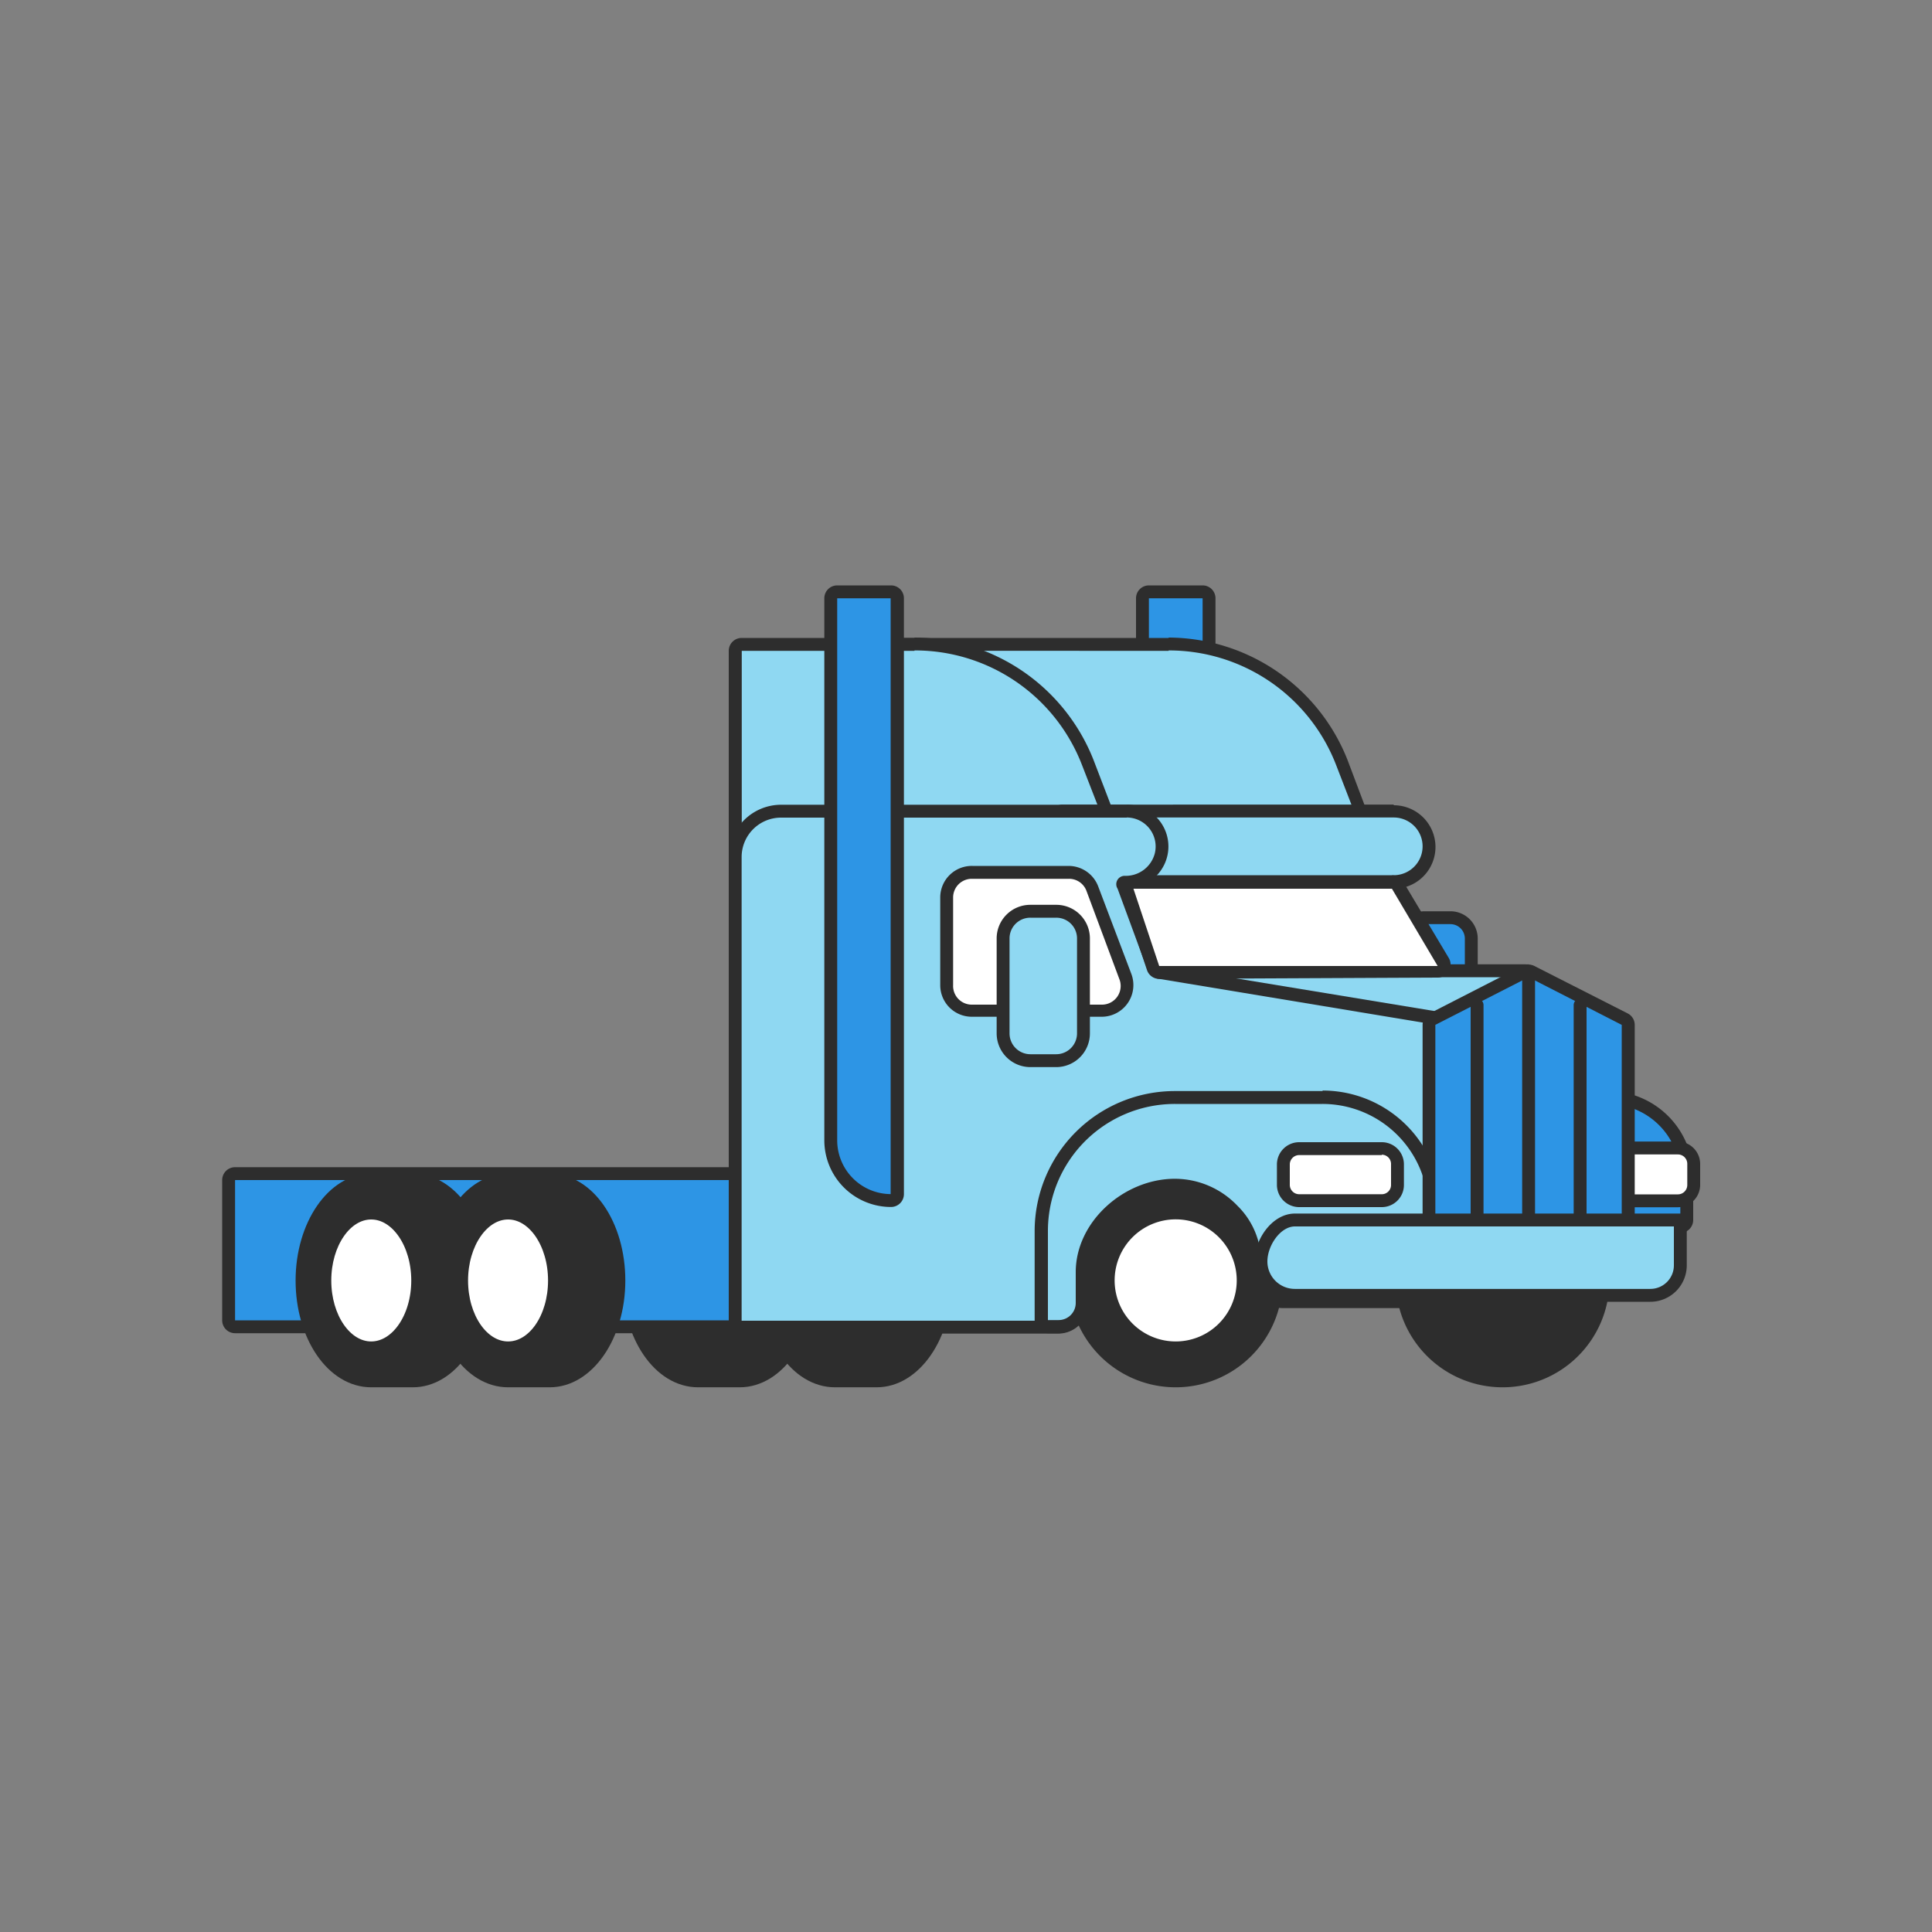 <svg id="e50f3ea5-1fe1-4ac7-aee8-da4c030de7fe" data-name="Icon" xmlns="http://www.w3.org/2000/svg" width="150" height="150" viewBox="0 0 150 150"><rect x="0" y="0" width="150" height="150" fill="#808080" stroke="none"/><defs><style>.b3b9b695-b702-4c3a-818e-07f1fd8f6a42,.fb50540c-fbf5-46a0-bb62-b20bb2307a1e{fill:#2d95e5;}.a1a1b5c5-7cd3-469c-a30d-e28b539d8bf0,.a8b3ca7b-2667-406f-b47d-4ff2b18b277f{fill:#2d2d2d;}.a0a7e6ec-3372-418d-8f2b-83b0676c9f2a,.e9e0a748-d8f0-487a-8ed7-7032f03cc092{fill:#8fd8f2;}.a0a7e6ec-3372-418d-8f2b-83b0676c9f2a,.a1a1b5c5-7cd3-469c-a30d-e28b539d8bf0,.b421aa76-0faa-4fef-be18-98705eaf2606,.fb50540c-fbf5-46a0-bb62-b20bb2307a1e{stroke:#2d2d2d;stroke-linecap:round;stroke-linejoin:round;}.a3444cfa-e84a-4466-b6f6-cc524babeb58,.b421aa76-0faa-4fef-be18-98705eaf2606{fill:#fff;}</style></defs><path class="b3b9b695-b702-4c3a-818e-07f1fd8f6a42" d="M93.37,93.21a4.68,4.68,0,0,1-4.67-4.68V46.45a.5.5,0,0,1,.5-.5h4.17a.5.5,0,0,1,.5.5V92.71A.5.5,0,0,1,93.37,93.21Z"/><path class="a8b3ca7b-2667-406f-b47d-4ff2b18b277f" d="M93.37,46.45V92.71a4.18,4.18,0,0,1-4.17-4.18V46.45h4.17m0-1H89.2a1,1,0,0,0-1,1V88.53a5.18,5.18,0,0,0,5.17,5.18,1,1,0,0,0,1-1V46.45a1,1,0,0,0-1-1Z"/><path class="e9e0a748-d8f0-487a-8ed7-7032f03cc092" d="M69.94,67a.5.5,0,0,1-.34-.13.51.51,0,0,1-.16-.37v-16a.5.5,0,0,1,.5-.5H90.73a14.48,14.48,0,0,1,13.42,9.2l1.59,4.09a.52.52,0,0,1,0,.44.53.53,0,0,1-.39.24Z"/><path class="a8b3ca7b-2667-406f-b47d-4ff2b18b277f" d="M90.73,50.5a13.91,13.91,0,0,1,13,8.88l1.58,4.09L69.94,66.53v-16H90.73m0-1H69.94a1,1,0,0,0-1,1v16a1,1,0,0,0,.33.74,1,1,0,0,0,.67.26H70l35.33-3.06a1,1,0,0,0,.76-.47,1,1,0,0,0,.08-.89L104.62,59A15,15,0,0,0,90.73,49.5Z"/><path class="e9e0a748-d8f0-487a-8ed7-7032f03cc092" d="M57.58,67a.49.49,0,0,1-.5-.5v-16a.5.5,0,0,1,.5-.5H71a14.48,14.48,0,0,1,13.42,9.2L86,63.29a.5.5,0,0,1-.42.68Z"/><path class="a8b3ca7b-2667-406f-b47d-4ff2b18b277f" d="M71,50.5A13.89,13.89,0,0,1,84,59.38l1.59,4.09-28,3.06v-16H71m0-1H57.58a1,1,0,0,0-1,1v16a1,1,0,0,0,.33.75,1,1,0,0,0,.67.25h.11l28-3.07A1,1,0,0,0,86.4,64a1,1,0,0,0,.08-.88L84.9,59A15,15,0,0,0,71,49.5Z"/><path class="a1a1b5c5-7cd3-469c-a30d-e28b539d8bf0" d="M124.46,99.42a7.8,7.8,0,1,0-7.79,7.79,7.8,7.8,0,0,0,7.79-7.79"/><path class="a1a1b5c5-7cd3-469c-a30d-e28b539d8bf0" d="M54.2,91.62h3.23c3,0,5.38,3.49,5.38,7.8s-2.41,7.79-5.38,7.79H54.2c-3,0-5.37-3.49-5.37-7.79s2.41-7.8,5.37-7.8"/><path class="a1a1b5c5-7cd3-469c-a30d-e28b539d8bf0" d="M64.83,91.62h3.23c3,0,5.37,3.49,5.37,7.8s-2.41,7.79-5.37,7.79H64.83c-3,0-5.37-3.49-5.37-7.79s2.4-7.8,5.37-7.8"/><path class="fb50540c-fbf5-46a0-bb62-b20bb2307a1e" d="M110.61,81.85h2a1.63,1.63,0,0,0,1.62-1.62V72.86a1.62,1.62,0,0,0-1.62-1.61h-2A1.61,1.61,0,0,0,109,72.86v7.37a1.62,1.62,0,0,0,1.62,1.62"/><path class="e9e0a748-d8f0-487a-8ed7-7032f03cc092" d="M82.5,68.45A.5.5,0,0,1,82,68V63.47a.5.5,0,0,1,.5-.5h25.71a2.74,2.74,0,1,1,0,5.48Z"/><path class="a8b3ca7b-2667-406f-b47d-4ff2b18b277f" d="M108.21,63.47a2.24,2.24,0,1,1,0,4.48H82.5V63.47h25.71m0-1H82.5a1,1,0,0,0-1,1V68a1,1,0,0,0,1,1h25.71a3.24,3.24,0,1,0,0-6.48Z"/><path class="b3b9b695-b702-4c3a-818e-07f1fd8f6a42" d="M119.85,95.22a.5.5,0,0,1-.5-.5v-9a.5.5,0,0,1,.5-.5h5A6.14,6.14,0,0,1,131,91.34v3.38a.5.5,0,0,1-.5.5Z"/><path class="a8b3ca7b-2667-406f-b47d-4ff2b18b277f" d="M124.83,85.71a5.63,5.63,0,0,1,5.63,5.63v3.38H119.85v-9h5m0-1h-5a1,1,0,0,0-1,1v9a1,1,0,0,0,1,1h10.61a1,1,0,0,0,1-1V91.34a6.63,6.63,0,0,0-6.63-6.63Z"/><path class="e9e0a748-d8f0-487a-8ed7-7032f03cc092" d="M118.85,86.72a.51.51,0,0,1-.17,0L90.16,76.34a.5.5,0,0,1,.17-1H118.4a1,1,0,0,1,.95,1v9.89a.49.49,0,0,1-.21.41A.52.52,0,0,1,118.85,86.72Z"/><path class="a8b3ca7b-2667-406f-b47d-4ff2b18b277f" d="M118.4,75.87a.46.46,0,0,1,.45.46v9.89L90.34,75.87H118.4m0-1H90.34A1,1,0,0,0,90,76.81l28.52,10.35a1,1,0,0,0,.92-.12,1,1,0,0,0,.42-.82V76.33a1.46,1.46,0,0,0-1.45-1.46Z"/><rect class="b3b9b695-b702-4c3a-818e-07f1fd8f6a42" x="17.75" y="91.12" width="40.33" height="11.89" rx="0.5"/><path class="a8b3ca7b-2667-406f-b47d-4ff2b18b277f" d="M57.58,91.62v10.89H18.25V91.62H57.58m0-1H18.25a1,1,0,0,0-1,1v10.89a1,1,0,0,0,1,1H57.58a1,1,0,0,0,1-1V91.62a1,1,0,0,0-1-1Z"/><path class="a1a1b5c5-7cd3-469c-a30d-e28b539d8bf0" d="M99.08,99.42a7.8,7.8,0,1,0-7.79,7.79,7.8,7.8,0,0,0,7.79-7.79"/><path class="b421aa76-0faa-4fef-be18-98705eaf2606" d="M96.52,99.42a5.24,5.24,0,1,0-5.23,5.23,5.24,5.24,0,0,0,5.23-5.23"/><path class="a1a1b5c5-7cd3-469c-a30d-e28b539d8bf0" d="M28.82,91.62h3.23c3,0,5.38,3.49,5.38,7.8s-2.41,7.79-5.38,7.79H28.82c-3,0-5.37-3.49-5.37-7.79s2.41-7.8,5.37-7.8"/><path class="b421aa76-0faa-4fef-be18-98705eaf2606" d="M25.22,99.42c0,2.89,1.61,5.23,3.6,5.23s3.61-2.34,3.61-5.23-1.62-5.24-3.61-5.24-3.6,2.35-3.6,5.24"/><path class="a1a1b5c5-7cd3-469c-a30d-e28b539d8bf0" d="M39.45,91.62h3.23c3,0,5.37,3.49,5.37,7.8s-2.41,7.79-5.37,7.79H39.45c-3,0-5.38-3.49-5.38-7.79s2.41-7.8,5.38-7.8"/><path class="b421aa76-0faa-4fef-be18-98705eaf2606" d="M35.84,99.42c0,2.89,1.61,5.23,3.61,5.23s3.6-2.34,3.6-5.23-1.61-5.24-3.6-5.24-3.61,2.35-3.61,5.24"/><path class="e9e0a748-d8f0-487a-8ed7-7032f03cc092" d="M57.58,103a.5.5,0,0,1-.5-.5v-36A3.57,3.57,0,0,1,60.65,63H87.48a2.74,2.74,0,0,1,2.66,3.39,2.82,2.82,0,0,1-2.79,2.09.13.13,0,0,0-.13.08.14.14,0,0,0,0,.15l2.37,6.42a.59.59,0,0,0,.46.38l21.66,3.6a.5.5,0,0,1,.42.49v21a.5.5,0,0,1-.5.5h-12a2.27,2.27,0,0,1-2.25-2.28,6.69,6.69,0,0,0-6.68-6.64l-.5,0A7,7,0,0,0,84,99.06v2.12A1.83,1.83,0,0,1,82.16,103Z"/><path class="a8b3ca7b-2667-406f-b47d-4ff2b18b277f" d="M87.48,63.47a2.25,2.25,0,0,1,2.18,2.78A2.33,2.33,0,0,1,87.35,68a.65.65,0,0,0-.58,1l2.35,6.38A1.08,1.08,0,0,0,90,76l21.66,3.59v21h-12a1.76,1.76,0,0,1-1.75-1.78,7.18,7.18,0,0,0-7.18-7.14l-.54,0a7.54,7.54,0,0,0-6.63,7.42v2.12a1.33,1.33,0,0,1-1.33,1.33H57.58v-36a3.06,3.06,0,0,1,3.07-3.06H87.48m0-1H60.65a4.07,4.07,0,0,0-4.07,4.06v36a1,1,0,0,0,1,1H82.16a2.33,2.33,0,0,0,2.33-2.33V99.06a6.58,6.58,0,0,1,5.71-6.42l.46,0a6.2,6.2,0,0,1,6.18,6.14,2.77,2.77,0,0,0,2.75,2.78h12a1,1,0,0,0,1-1v-21a1,1,0,0,0-.84-1L90.13,75s-.06,0-.08-.06l-2.21-6A3.24,3.24,0,0,0,90,63.69a3.26,3.26,0,0,0-2.54-1.22Z"/><path class="e9e0a748-d8f0-487a-8ed7-7032f03cc092" d="M81.33,103a.5.5,0,0,1-.5-.5V95.57A10.37,10.37,0,0,1,91.2,85.21h11.47a8.69,8.69,0,0,1,8.28,6l1.14,3.46a.45.45,0,0,1,0,.16v5.72a.5.5,0,0,1-.5.5h-12a2.24,2.24,0,0,1-1.67-.74,2.22,2.22,0,0,1-.57-1.74A5.57,5.57,0,0,0,95.68,94,6.19,6.19,0,0,0,91.18,92C87.42,92,84,95.26,84,98.79v2.39A1.83,1.83,0,0,1,82.16,103Z"/><path class="a8b3ca7b-2667-406f-b47d-4ff2b18b277f" d="M102.67,85.71a8.22,8.22,0,0,1,7.81,5.64l1.14,3.47v5.72h-12a1.74,1.74,0,0,1-1.74-1.93,6.12,6.12,0,0,0-1.81-5,6.72,6.72,0,0,0-4.86-2.09c-3.91,0-7.69,3.3-7.69,7.25v2.39a1.33,1.33,0,0,1-1.33,1.33h-.83V95.57a9.86,9.86,0,0,1,9.87-9.86h11.47m0-1H91.2A10.88,10.88,0,0,0,80.33,95.57v6.94a1,1,0,0,0,1,1h.83a2.33,2.33,0,0,0,2.33-2.33V98.79a6,6,0,0,1,2.06-4.37,7,7,0,0,1,4.63-1.88,5.75,5.75,0,0,1,4.15,1.79,5.1,5.1,0,0,1,1.52,4.18,2.75,2.75,0,0,0,2.74,3h12a1,1,0,0,0,1-1V94.82a1.06,1.06,0,0,0-.05-.31L111.43,91a9.2,9.2,0,0,0-8.76-6.33Z"/><rect class="a3444cfa-e84a-4466-b6f6-cc524babeb58" x="99.64" y="89.15" width="8.86" height="4.05" rx="1.22"/><path class="a8b3ca7b-2667-406f-b47d-4ff2b18b277f" d="M107.28,89.65a.72.72,0,0,1,.72.72V92a.72.72,0,0,1-.72.72h-6.41a.73.73,0,0,1-.73-.72v-1.6a.73.73,0,0,1,.73-.72h6.41m0-1h-6.41a1.73,1.73,0,0,0-1.73,1.72V92a1.73,1.73,0,0,0,1.73,1.72h6.41A1.72,1.72,0,0,0,109,92v-1.6a1.72,1.72,0,0,0-1.72-1.72Z"/><rect class="a3444cfa-e84a-4466-b6f6-cc524babeb58" x="122.57" y="89.13" width="8.93" height="4.07" rx="1.23"/><path class="a8b3ca7b-2667-406f-b47d-4ff2b18b277f" d="M130.27,89.63a.73.73,0,0,1,.73.73V92a.73.73,0,0,1-.73.73H123.8a.73.73,0,0,1-.73-.73V90.36a.73.73,0,0,1,.73-.73h6.47m0-1H123.8a1.74,1.74,0,0,0-1.73,1.73V92a1.74,1.74,0,0,0,1.73,1.73h6.47A1.74,1.74,0,0,0,132,92V90.36a1.74,1.74,0,0,0-1.73-1.73Z"/><path class="b3b9b695-b702-4c3a-818e-07f1fd8f6a42" d="M111.44,95.22a.5.5,0,0,1-.5-.5V79.57a.51.51,0,0,1,.28-.45l7.23-3.69a.46.46,0,0,1,.23-.06.46.46,0,0,1,.22.06l7.24,3.69a.52.52,0,0,1,.27.45V94.72a.5.5,0,0,1-.5.5Z"/><path class="a8b3ca7b-2667-406f-b47d-4ff2b18b277f" d="M118.68,75.87l7.23,3.7V94.72H111.44V79.57l7.24-3.7m0-1a1,1,0,0,0-.46.11L111,78.68a1,1,0,0,0-.55.89V94.72a1,1,0,0,0,1,1h14.47a1,1,0,0,0,1-1V79.57a1,1,0,0,0-.55-.89L119.13,75a1,1,0,0,0-.45-.11Z"/><path class="a3444cfa-e84a-4466-b6f6-cc524babeb58" d="M90,75.5a.49.49,0,0,1-.47-.34l-2-6a.51.51,0,0,1,.06-.45.52.52,0,0,1,.41-.21h20.07a.51.51,0,0,1,.43.24l3.55,6a.5.5,0,0,1,0,.5.48.48,0,0,1-.43.26Z"/><path class="a8b3ca7b-2667-406f-b47d-4ff2b18b277f" d="M108.07,69l3.55,6L90,75l-2-6h20.07m0-1H88a1,1,0,0,0-.81.42,1,1,0,0,0-.14.89l2,6A1,1,0,0,0,90,76h0l21.62-.1a1,1,0,0,0,.87-.51,1,1,0,0,0,0-1l-3.55-5.94a1,1,0,0,0-.86-.49Z"/><path class="a3444cfa-e84a-4466-b6f6-cc524babeb58" d="M75.47,78.44a2,2,0,0,1-2-2V69.68a2,2,0,0,1,2-2H83A2,2,0,0,1,84.79,69l2.58,6.81a1.95,1.95,0,0,1-1.82,2.64Z"/><path class="a8b3ca7b-2667-406f-b47d-4ff2b18b277f" d="M83,68.23a1.44,1.44,0,0,1,1.35.93L86.9,76a1.45,1.45,0,0,1-1.35,2H75.47A1.45,1.45,0,0,1,74,76.49V69.68a1.45,1.45,0,0,1,1.45-1.45H83m0-1h-7.5A2.45,2.45,0,0,0,73,69.68v6.81a2.45,2.45,0,0,0,2.45,2.45H85.55a2.46,2.46,0,0,0,2.29-3.32l-2.58-6.81A2.46,2.46,0,0,0,83,67.23Z"/><rect class="e9e0a748-d8f0-487a-8ed7-7032f03cc092" x="77.84" y="70.75" width="6.26" height="11.6" rx="2.12"/><path class="a8b3ca7b-2667-406f-b47d-4ff2b18b277f" d="M82,71.25a1.61,1.61,0,0,1,1.62,1.61v7.37A1.62,1.62,0,0,1,82,81.85H80a1.62,1.62,0,0,1-1.62-1.62V72.86A1.61,1.61,0,0,1,80,71.25h2m0-1H80a2.61,2.61,0,0,0-2.62,2.61v7.37A2.62,2.62,0,0,0,80,82.85h2a2.62,2.62,0,0,0,2.62-2.62V72.86A2.61,2.61,0,0,0,82,70.25Z"/><path class="a0a7e6ec-3372-418d-8f2b-83b0676c9f2a" d="M100.54,94.72h29.92v3.52a2.33,2.33,0,0,1-2.33,2.33H100.54a2.63,2.63,0,0,1-2.64-2.63c0-1.46,1.18-3.22,2.64-3.22"/><path class="b3b9b695-b702-4c3a-818e-07f1fd8f6a42" d="M69.15,93.21a4.69,4.69,0,0,1-4.68-4.68V46.45A.5.5,0,0,1,65,46h4.18a.5.5,0,0,1,.5.5V92.71A.51.51,0,0,1,69.15,93.21Z"/><path class="a8b3ca7b-2667-406f-b47d-4ff2b18b277f" d="M69.15,46.45V92.71A4.18,4.18,0,0,1,65,88.53V46.45h4.18m0-1H65a1,1,0,0,0-1,1V88.53a5.18,5.18,0,0,0,5.18,5.18,1,1,0,0,0,1-1V46.45a1,1,0,0,0-1-1Z"/><line class="a0a7e6ec-3372-418d-8f2b-83b0676c9f2a" x1="114.68" y1="78.03" x2="114.68" y2="94.5"/><line class="a0a7e6ec-3372-418d-8f2b-83b0676c9f2a" x1="118.68" y1="76.03" x2="118.68" y2="94.5"/><line class="a0a7e6ec-3372-418d-8f2b-83b0676c9f2a" x1="122.68" y1="78.03" x2="122.68" y2="94.5"/></svg>
